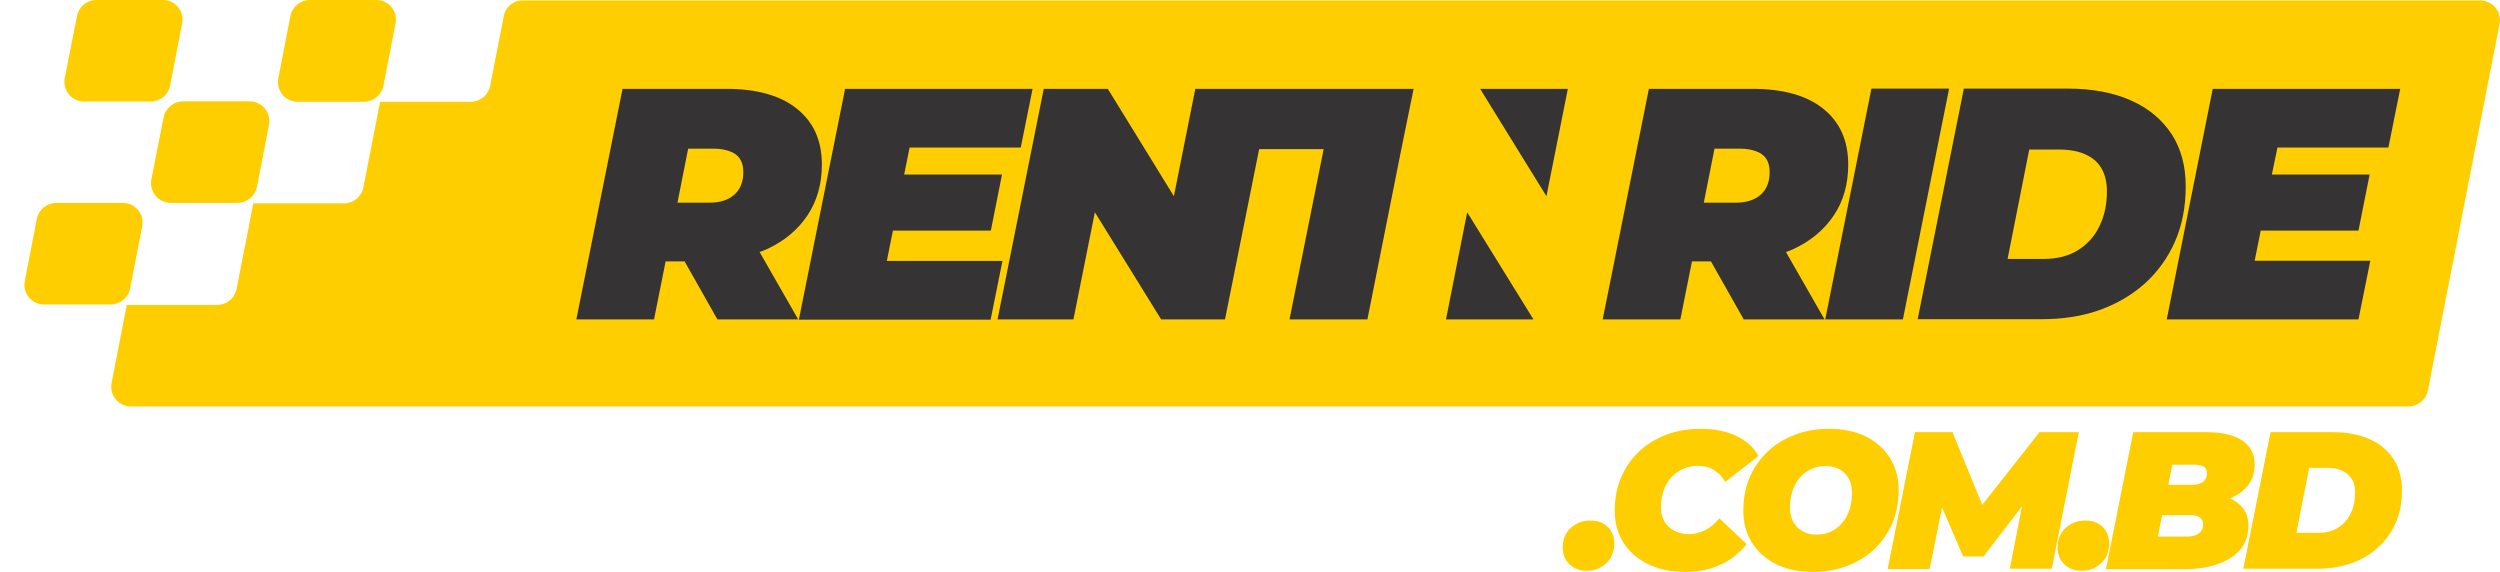 <?xml version="1.0" encoding="utf-8"?>
<!-- Generator: Adobe Illustrator 23.0.5, SVG Export Plug-In . SVG Version: 6.00 Build 0)  -->
<svg version="1.1" id="Layer_1" xmlns="http://www.w3.org/2000/svg" xmlns:xlink="http://www.w3.org/1999/xlink" x="0px" y="0px"
	 width="112px" height="25.62px" viewBox="0 0 112 25.62" style="enable-background:new 0 0 112 25.62;" xml:space="preserve">
<style type="text/css">
	.st0{fill:#FFCE00;}
	.st1{fill:#353334;}
	.st2{fill-rule:evenodd;clip-rule:evenodd;fill:#033544;}
	.st3{fill-rule:evenodd;clip-rule:evenodd;fill:#FFFFFF;}
	.st4{fill-rule:evenodd;clip-rule:evenodd;fill:#0E7979;}
	.st5{fill-rule:evenodd;clip-rule:evenodd;fill:#CB2629;}
	.st6{fill:#033544;}
	.st7{fill-rule:evenodd;clip-rule:evenodd;fill:#E6383A;}
	.st8{fill:#FFFFFF;}
	.st9{fill:#1089FF;}
	.st10{fill-rule:evenodd;clip-rule:evenodd;fill:#FFCE00;}
	.st11{fill-rule:evenodd;clip-rule:evenodd;fill:#1A1A1A;}
	.st12{fill:url(#SVGID_1_);}
	.st13{fill:#06103A;}
</style>
<g>
	<g>
		<g>
			<path class="st0" d="M11.51,8.38l0.54-2.78c0.11-0.55-0.31-1.06-0.87-1.06H8.2c-0.42,0-0.79,0.3-0.87,0.72L6.78,8.04
				C6.68,8.58,7.1,9.09,7.65,9.09h2.98C11.06,9.09,11.42,8.79,11.51,8.38z"/>
			<path class="st0" d="M5.83,12.92l0.54-2.78C6.48,9.6,6.06,9.09,5.5,9.09H2.52c-0.42,0-0.79,0.3-0.87,0.72l-0.54,2.78
				C1,13.13,1.42,13.64,1.97,13.64h2.98C5.38,13.64,5.75,13.34,5.83,12.92z"/>
			<path class="st0" d="M17.18,3.83l0.54-2.78C17.83,0.51,17.42,0,16.86,0h-2.98c-0.42,0-0.79,0.3-0.87,0.72l-0.54,2.78
				c-0.11,0.55,0.31,1.06,0.87,1.06h2.98C16.74,4.55,17.1,4.25,17.18,3.83z"/>
			<path class="st0" d="M7.62,3.83l0.54-2.78C8.27,0.51,7.86,0,7.3,0H4.31C3.89,0,3.53,0.3,3.45,0.72L2.9,3.49
				C2.8,4.04,3.21,4.55,3.77,4.55h2.98C7.18,4.55,7.54,4.25,7.62,3.83z"/>
			<g>
				<path class="st0" d="M22.57,0.72l-0.61,3.12c-0.08,0.42-0.45,0.72-0.87,0.72h-4.06l0,0l-0.75,3.83
					c-0.08,0.42-0.45,0.72-0.87,0.72h-4.06l0,0l-0.75,3.83c-0.08,0.42-0.45,0.72-0.87,0.72H5.68h0l-0.68,3.49
					c-0.11,0.55,0.31,1.06,0.87,1.06H107.9c0.42,0,0.79-0.3,0.87-0.72l3.21-16.41c0.11-0.55-0.31-1.06-0.87-1.06H23.44
					C23.02,0,22.65,0.3,22.57,0.72z"/>
			</g>
		</g>
	</g>
	<g>
		<g>
			<g>
				<path class="st1" d="M81.68,4.87c-0.75-0.6-1.81-0.89-3.17-0.89h-4.64l-2.07,10.33h3.48l0.52-2.6h0.85l1.47,2.6h3.62l-1.73-3.02
					c0.11-0.04,0.23-0.08,0.33-0.13c0.78-0.36,1.39-0.87,1.82-1.52C82.59,9,82.8,8.24,82.8,7.37C82.8,6.3,82.43,5.47,81.68,4.87z
					 M78.93,6.91c0.23,0.16,0.35,0.43,0.35,0.8c0,0.43-0.13,0.77-0.4,1.01s-0.64,0.36-1.12,0.36h-1.43l0.48-2.42h1.17
					C78.38,6.67,78.7,6.75,78.93,6.91z"/>
				<path class="st1" d="M81.77,14.31l2.07-10.34h3.48l-2.07,10.34H81.77z"/>
				<path class="st1" d="M85.91,14.31l2.07-10.34h4.67c1.09,0,2.03,0.18,2.82,0.53c0.79,0.35,1.39,0.86,1.82,1.51
					c0.42,0.65,0.63,1.43,0.63,2.34c0,0.92-0.16,1.74-0.48,2.47c-0.32,0.73-0.77,1.35-1.34,1.87c-0.58,0.52-1.26,0.92-2.04,1.2
					c-0.79,0.28-1.65,0.41-2.6,0.41H85.91z M89.94,11.6h1.62c0.62,0,1.14-0.14,1.56-0.41c0.42-0.27,0.74-0.63,0.95-1.09
					c0.22-0.46,0.32-0.97,0.32-1.53c0-0.4-0.08-0.74-0.24-1.02c-0.16-0.28-0.4-0.49-0.72-0.63c-0.32-0.15-0.72-0.22-1.19-0.22h-1.33
					L89.94,11.6z"/>
				<polygon class="st1" points="107,6.61 107.53,3.98 99.13,3.98 97.07,14.31 105.66,14.31 106.19,11.68 101.01,11.68 
					101.28,10.33 105.66,10.33 106.16,7.82 101.78,7.82 102.03,6.61 				"/>
			</g>
			<g>
				<g>
					<polygon class="st1" points="68.7,14.31 65.73,9.51 64.78,14.31 					"/>
				</g>
				<g>
					<polygon class="st1" points="70.24,3.98 66.31,3.98 69.28,8.79 					"/>
				</g>
			</g>
		</g>
		<g>
			<path class="st1" d="M35.7,4.87c-0.75-0.6-1.81-0.89-3.17-0.89h-4.64l-2.07,10.33h3.48l0.52-2.6h0.85l1.47,2.6h3.62l-1.73-3.02
				c0.11-0.04,0.23-0.08,0.33-0.13c0.78-0.36,1.39-0.87,1.82-1.52s0.64-1.41,0.64-2.27C36.82,6.3,36.45,5.47,35.7,4.87z M32.95,6.91
				c0.23,0.16,0.35,0.43,0.35,0.8c0,0.43-0.13,0.77-0.4,1.01c-0.27,0.24-0.64,0.36-1.12,0.36h-1.43l0.48-2.42H32
				C32.4,6.67,32.72,6.75,32.95,6.91z"/>
			<path class="st1" d="M39.73,11.69h5.18l-0.53,2.63h-8.59l2.07-10.34h8.4l-0.53,2.63h-4.98L39.73,11.69z M40.28,7.82h4.61
				l-0.5,2.51h-4.61L40.28,7.82z"/>
			<polygon class="st1" points="56.95,3.98 56.95,3.98 53.55,3.98 52.59,8.79 49.63,3.98 46.76,3.98 44.69,14.31 48.09,14.31 
				49.05,9.51 52.02,14.31 54.88,14.31 56.41,6.68 59.3,6.68 57.77,14.31 61.26,14.31 62.78,6.68 62.78,6.68 63.33,3.98 			"/>
		</g>
	</g>
	<g>
		<path class="st0" d="M71.09,25.57c-0.32,0-0.58-0.1-0.78-0.29c-0.2-0.2-0.3-0.44-0.3-0.75c0-0.37,0.12-0.66,0.36-0.88
			c0.24-0.22,0.53-0.33,0.88-0.33c0.33,0,0.59,0.1,0.78,0.29c0.2,0.19,0.29,0.44,0.29,0.75c0,0.24-0.06,0.46-0.17,0.64
			c-0.11,0.18-0.26,0.32-0.45,0.42C71.52,25.52,71.32,25.57,71.09,25.57z"/>
		<path class="st0" d="M75.48,25.62c-0.63,0-1.18-0.12-1.65-0.35c-0.47-0.23-0.84-0.55-1.1-0.96c-0.26-0.41-0.39-0.89-0.39-1.43
			c0-0.54,0.09-1.03,0.28-1.48c0.19-0.45,0.46-0.84,0.8-1.16c0.34-0.33,0.75-0.58,1.22-0.76c0.47-0.18,0.99-0.27,1.56-0.27
			c0.59,0,1.11,0.1,1.57,0.31c0.45,0.21,0.79,0.51,1.01,0.91l-1.49,1.16c-0.13-0.23-0.29-0.4-0.5-0.53
			c-0.2-0.13-0.45-0.19-0.73-0.19c-0.24,0-0.47,0.05-0.67,0.14c-0.2,0.09-0.37,0.22-0.52,0.38c-0.15,0.17-0.26,0.36-0.34,0.59
			c-0.08,0.23-0.12,0.48-0.12,0.75c0,0.24,0.05,0.45,0.16,0.63c0.1,0.18,0.25,0.32,0.44,0.42c0.19,0.1,0.41,0.15,0.66,0.15
			c0.24,0,0.47-0.06,0.7-0.17c0.23-0.11,0.45-0.29,0.66-0.54l1.22,1.16c-0.37,0.45-0.79,0.77-1.25,0.95
			C76.56,25.53,76.04,25.62,75.48,25.62z"/>
		<path class="st0" d="M81.21,25.62c-0.64,0-1.19-0.12-1.65-0.35c-0.46-0.23-0.82-0.56-1.08-0.97c-0.25-0.41-0.38-0.88-0.38-1.42
			c0-0.54,0.09-1.04,0.28-1.48c0.19-0.45,0.46-0.83,0.8-1.16c0.34-0.33,0.75-0.58,1.22-0.76c0.47-0.18,0.99-0.27,1.55-0.27
			c0.64,0,1.19,0.12,1.65,0.35c0.46,0.23,0.82,0.56,1.08,0.97c0.25,0.41,0.38,0.89,0.38,1.42c0,0.54-0.09,1.04-0.28,1.48
			c-0.19,0.45-0.46,0.83-0.8,1.16c-0.34,0.33-0.75,0.58-1.22,0.76C82.28,25.53,81.77,25.62,81.21,25.62z M81.38,23.95
			c0.26,0,0.48-0.05,0.68-0.15c0.2-0.1,0.36-0.24,0.5-0.41c0.14-0.17,0.24-0.37,0.31-0.6c0.07-0.22,0.1-0.46,0.1-0.71
			c0-0.24-0.05-0.45-0.14-0.63c-0.1-0.18-0.23-0.32-0.41-0.42c-0.18-0.1-0.39-0.15-0.64-0.15c-0.25,0-0.48,0.05-0.67,0.15
			c-0.2,0.1-0.37,0.24-0.51,0.41c-0.14,0.17-0.24,0.37-0.31,0.6c-0.07,0.22-0.1,0.46-0.1,0.71c0,0.23,0.05,0.44,0.14,0.62
			c0.1,0.18,0.23,0.32,0.41,0.42C80.92,23.9,81.13,23.95,81.38,23.95z"/>
		<path class="st0" d="M84.57,25.48l1.22-6.12h1.68l1.64,4h-0.89l3.15-4h1.76l-1.21,6.12h-1.88l0.64-3.29l0.3-0.02l-2.12,2.76h-0.91
			l-1.19-2.76l0.35,0.03l-0.66,3.29H84.57z"/>
		<path class="st0" d="M93.26,25.57c-0.32,0-0.58-0.1-0.78-0.29c-0.2-0.2-0.3-0.44-0.3-0.75c0-0.37,0.12-0.66,0.36-0.88
			c0.24-0.22,0.53-0.33,0.88-0.33c0.33,0,0.59,0.1,0.78,0.29c0.2,0.19,0.29,0.44,0.29,0.75c0,0.24-0.06,0.46-0.17,0.64
			c-0.11,0.18-0.26,0.32-0.45,0.42C93.7,25.52,93.49,25.57,93.26,25.57z"/>
		<path class="st0" d="M94.35,25.48l1.22-6.12h3.25c0.73,0,1.28,0.13,1.64,0.38c0.37,0.25,0.55,0.61,0.55,1.08
			c0,0.38-0.11,0.7-0.33,0.96c-0.22,0.26-0.52,0.46-0.9,0.6c-0.38,0.14-0.82,0.21-1.32,0.21l0.26-0.47c0.62,0,1.12,0.12,1.47,0.37
			c0.36,0.25,0.54,0.6,0.54,1.05c0,0.45-0.13,0.82-0.39,1.11c-0.26,0.29-0.61,0.5-1.04,0.64c-0.43,0.14-0.91,0.21-1.43,0.21H94.35z
			 M96.67,24.04h1.33c0.2,0,0.37-0.05,0.5-0.14c0.13-0.09,0.2-0.23,0.2-0.42c0-0.13-0.05-0.23-0.15-0.3c-0.1-0.07-0.22-0.1-0.35-0.1
			h-1.47l0.27-1.36h1.19c0.16,0,0.29-0.02,0.39-0.07c0.1-0.04,0.18-0.1,0.22-0.18c0.05-0.08,0.07-0.17,0.07-0.28
			c0-0.13-0.05-0.22-0.14-0.28c-0.1-0.06-0.23-0.09-0.4-0.09h-1.01L96.67,24.04z"/>
		<path class="st0" d="M100.5,25.48l1.22-6.12h2.76c0.65,0,1.2,0.1,1.67,0.31c0.47,0.21,0.83,0.51,1.08,0.9
			c0.25,0.39,0.38,0.85,0.38,1.39c0,0.54-0.09,1.03-0.28,1.46c-0.19,0.43-0.45,0.8-0.8,1.11c-0.34,0.31-0.74,0.55-1.21,0.71
			c-0.47,0.16-0.98,0.24-1.54,0.24H100.5z M102.88,23.87h0.96c0.37,0,0.67-0.08,0.92-0.24c0.25-0.16,0.44-0.38,0.56-0.65
			c0.13-0.27,0.19-0.57,0.19-0.91c0-0.24-0.05-0.44-0.14-0.6c-0.1-0.16-0.24-0.29-0.43-0.38c-0.19-0.09-0.42-0.13-0.7-0.13h-0.79
			L102.88,23.87z"/>
	</g>
</g>
</svg>
